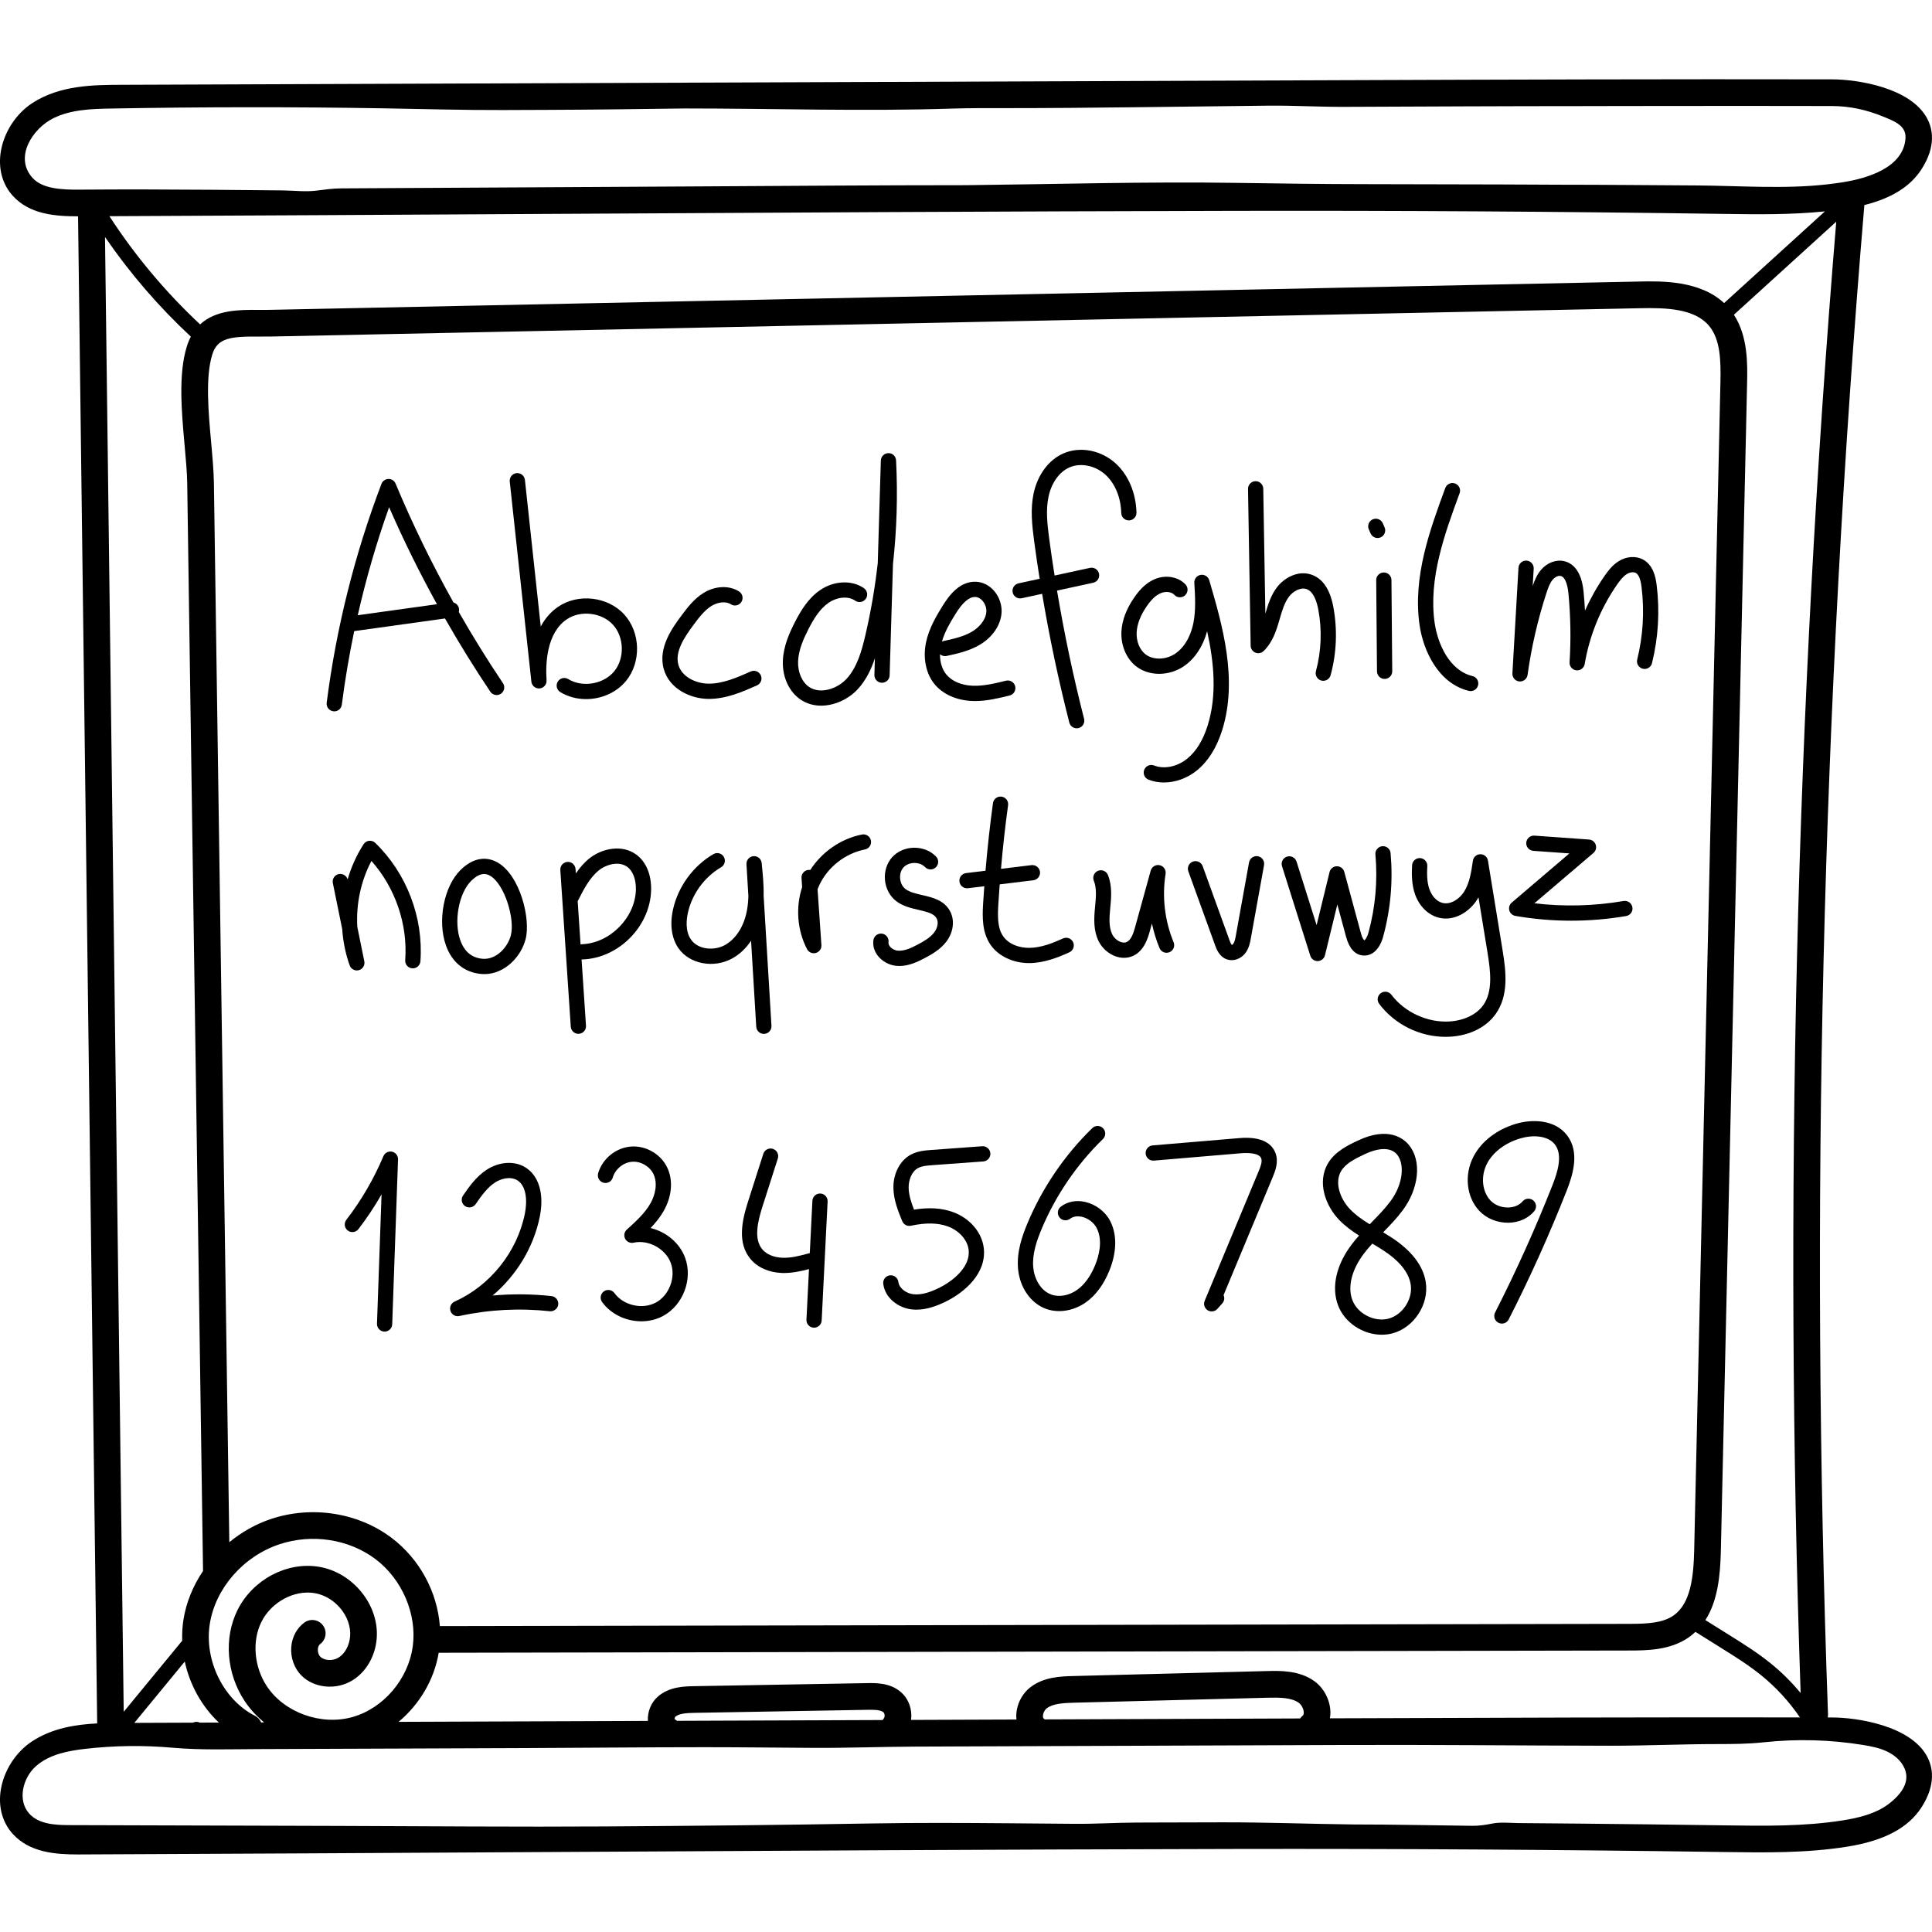 <svg height="512pt" viewBox="0 -21 512.002 512" width="512pt" xmlns="http://www.w3.org/2000/svg"><path d="m485.523 434.145c-.383 0-.766 0-1.148 0 .051-.258.078-.52.07-.793-4.789-132.906-1.543-267.473 9.633-400.008 7.246-1.816 12.238-4.949 15.164-9.523 3.926-6.141 2.945-10.738 1.426-13.516-4.418-8.098-18.379-10.262-25.141-10.277-43.012-.086-85.703.055-129.293.219l-324.098 1.227c-7.246.027-16.262.062-23.598 4.859-4.496 2.941-7.715 8.078-8.406 13.406-.547 4.262.598 8.211 3.234 11.129 4.453 4.93 11.215 5.457 17.32 5.461l5.047 397.77.02 1.625c-5.75.289-11.918 1.266-17.215 4.727-4.496 2.941-7.715 8.078-8.406 13.41-.547 4.258.598 8.207 3.234 11.125 4.473 4.953 11.273 5.465 17.398 5.465.172 0 .34 0 .512-.004 40.285-.164 81.238-.398 120.844-.621 60.617-.344 123.297-.699 184.945-.828 42.98-.082 86.555.184 129.539.805l.289.004c10.711.156 21.785.316 32.664-1.422 9.742-1.555 16.18-4.973 19.684-10.445 3.93-6.137 2.945-10.738 1.43-13.516-4.426-8.098-18.383-10.262-25.148-10.277zm-8.336-6.477c-2.375-2.871-5.023-5.504-7.934-7.859-3.492-2.828-7.309-5.215-11-7.523l-6.309-3.945c3.262-5.047 3.953-11.75 4.105-18.449l6.949-309.266c.113-5.051.262-12.445-3.492-18.215l27.121-24.664c-10.703 129.23-13.879 260.336-9.441 389.922zm-129.039-3.27c-4.02-2.766-8.918-2.637-12.496-2.547l-51.18 1.316c-3.254.082-7.715.199-11.297 2.891-2.383 1.789-3.859 4.777-3.855 7.797.004.285.02.562.047.836l-27.926.105c.359-2.672-.555-5.504-2.68-7.359-2.852-2.5-6.676-2.434-8.961-2.391l-45.801.809c-2.629.047-6.605.117-9.629 2.734-1.816 1.566-2.809 4.023-2.676 6.473l-66.07.25c5.504-4.582 9.453-11.156 10.633-18.312l315.461-.594c4.57-.008 10.828-.02 15.793-3.465.656-.457 1.25-.957 1.809-1.48l6.789 4.25c3.59 2.242 7.301 4.562 10.605 7.238 3.961 3.207 7.418 6.969 10.285 11.184-40.133-.055-80.059.074-120.77.23l-3.789.012c.098-.562.148-1.141.133-1.734-.082-3.211-1.816-6.449-4.426-8.242zm-2.641 8.426c.008.281-.031.656-.254.824-.285.219-.512.48-.711.762l-67.676.254c-.113-.109-.223-.223-.352-.32-.086-.062-.125-.297-.125-.5-.004-.773.441-1.691 1.031-2.133 1.645-1.234 4.25-1.398 7.234-1.477l51.176-1.316c3.379-.086 6.344-.047 8.309 1.305.754.52 1.344 1.637 1.367 2.602zm-111.285 1.559c-.117.141-.215.293-.309.445l-54.523.207c-.195-.172-.402-.328-.633-.453.02-.242.117-.543.238-.648 1.004-.867 3-.973 5.129-1.012l45.801-.805c1.266-.023 3.383-.059 4.184.641.379.332.441 1.242.113 1.625zm-148.625-24.621c-1.148-1.574-3.359-1.918-4.938-.766-2.008 1.469-3.273 3.836-3.473 6.5-.211 2.832.805 5.656 2.719 7.559 3.379 3.355 9.176 3.898 13.477 1.266 3.613-2.207 6.02-6.309 6.438-10.969.793-8.863-6.211-17.629-15.289-19.137-8.488-1.414-17.562 3.402-21.574 11.438-3.688 7.387-2.953 16.859 1.875 24.137 1.426 2.148 3.188 4.039 5.172 5.66l-.805.004c-.316-.73-.863-1.359-1.625-1.746-8.332-4.219-13.484-14.668-11.984-24.309 1.477-9.473 8.898-17.973 18.469-21.152 8.652-2.871 18.398-1.367 25.434 3.926 7.09 5.336 11.066 14.648 9.887 23.164-1.207 8.715-7.793 16.41-16.02 18.711-8.281 2.316-18.012-1.195-22.637-8.168-3.402-5.125-3.98-11.984-1.441-17.07 2.617-5.242 8.672-8.52 14.094-7.617 5.477.91 9.871 6.301 9.402 11.531-.215 2.406-1.395 4.535-3.078 5.566-1.531.938-3.734.82-4.812-.246-.449-.453-.707-1.242-.648-2.016.02-.281.121-.977.598-1.324 1.574-1.152 1.918-3.367.762-4.941zm348.977-356.156-313.496 6.484c-16.539.344-33.074.684-49.609 1.023-.969.023-1.957.016-2.945.008-4.977-.031-11.293-.07-15.492 3.848-9.148-8.555-17.219-18.176-24.035-28.676 37.75-.164 75.961-.379 113-.59 60.656-.344 123.379-.699 185.07-.824 42.969-.09 86.547.18 129.539.805l.289.004c8.766.129 17.781.242 26.73-.672l-26.715 24.297c-6.488-6.027-16.68-5.824-22.336-5.707zm21.355 26.859-6.949 309.266c-.16 7.168-.938 14.238-5.5 17.406-2.914 2.023-7.059 2.195-11.773 2.203l-315.137.594c-.688-9.047-5.359-17.789-12.832-23.414-8.859-6.668-21.082-8.578-31.906-4.98-4.059 1.348-7.801 3.48-11.062 6.16l-4.082-280.598c-.047-3.258-.379-6.938-.73-10.832-.734-8.109-1.562-17.301.293-23.316 1.348-4.375 4.777-4.82 12.227-4.762 1.055.004 2.105.012 3.137-.008 16.535-.34 33.074-.684 49.609-1.023l313.496-6.484c6.777-.145 14.32.09 18.156 4.621 3.055 3.598 3.188 9.23 3.055 15.168zm-405.348-12.25c-.418.793-.785 1.672-1.086 2.656-2.266 7.344-1.371 17.27-.582 26.031.34 3.762.66 7.309.703 10.301l4.191 288.117c-2.652 3.938-4.484 8.367-5.203 12.988-.285 1.828-.375 3.664-.316 5.492l-15.504 18.844-4.957-390.84c6.586 9.605 14.211 18.461 22.754 26.41zm-1.613 351.113c1.332 6.191 4.512 11.914 9.035 16.164l-5.051.02c-.578-.285-1.246-.273-1.805.008l-15.547.059zm-27.723-390.07c-4.918.039-9.992-.203-12.637-3.133-4.969-5.5.109-13.148 5.59-15.828 4.672-2.281 10.059-2.441 15.258-2.535 23.996-.438 48-.457 72-.059 10.621.176 21.266.496 31.855.457 4.09-.016 8.176-.031 12.266-.047 11.977-.047 23.949-.203 35.926-.371 23.605 0 47.332.801 70.934.031 4.52-.145 8.934-.117 13.449-.117 23.41 0 46.863-.418 70.285-.656 6.754-.066 13.375.34 20.086.316 21.188-.082 42.555-.199 63.613-.199 2.512-.008 5.02-.012 7.531-.016 5.016-.008 10.031-.016 15.047-.02 14.387-.016 28.707-.016 43.062.016 4.676.008 9.246 1.016 13.559 2.805 2.645 1.098 6.125 2.262 5.914 5.695-.48 7.887-10.285 10.688-16.543 11.688-1.371.219-2.75.406-4.133.562-11.465 1.316-23.379.359-34.934.297-11.922-.062-23.848-.191-35.77-.191-5.172-.027-10.344-.051-15.516-.07-12.039-.047-24.078-.07-36.117-.082-11.484-.012-22.965-.164-34.492-.34-23.793-.355-47.594.355-71.387.613-23.715 0-47.43.199-71.141.324-14.332.078-28.664.156-42.996.238-17.168.098-34.336.195-51.504.285-2.348.016-4.402.324-6.672.605-2.855.352-5.988-.035-8.867-.066-6.004-.059-12.008-.117-18.016-.164-11.883-.09-23.77-.133-35.652-.039zm482.215 425.012c-.859 1.086-1.941 2.047-3.016 2.852-3.422 2.562-7.863 3.621-12.004 4.285-10.336 1.648-21.004 1.484-31.445 1.332l-.289-.004c-12.789-.188-25.535-.336-38.352-.461-5.273-.051-10.543-.098-15.812-.137-2.316-.016-4.836-.324-7.117.133-1.883.375-3.43.609-5.398.586-10.445-.121-20.895-.355-31.336-.355-11.609-.133-23.281-.59-34.852-.566-5.961.016-11.922.031-17.883.047-1.555.004-3.105.008-4.66.016-5.457.016-10.805.375-16.289.336-5.988-.043-11.977-.102-17.965-.152-11.973-.098-23.949-.156-35.922.051-23.582.414-47.191.645-70.777.793-23.383.145-46.637-.066-70.023-.137-23.969-.07-47.941-.141-71.91-.215-3.828-.012-8.141-.23-10.691-3.086-3.133-3.508-1.703-9.441 1.824-12.547 3.531-3.109 8.43-4.055 13.105-4.586 7.656-.875 15.402-.973 23.078-.293 7.559.668 15.156.391 22.766.363 12.875-.051 25.754-.098 38.629-.145 10.73-.043 21.461-.082 32.195-.125 15.789-.059 31.531-.23 47.348-.23 9.559 0 19.121.117 28.684.176 9.195.055 18.25-.301 27.441-.336 11.688-.043 23.375-.09 35.062-.133 12.227-.047 24.457-.094 36.688-.141 13.926-.051 27.805-.105 41.719-.156 23.473-.09 46.852.164 70.328.199 9.609.012 19.105-.441 28.66-.441 4.18-.004 8.008-.023 12.156-.469 8.781-.945 17.688-.707 26.402.719 2.16.352 4.34.785 6.316 1.734 1.977.945 3.754 2.465 4.613 4.48 1.055 2.465.227 4.727-1.273 6.613zm0 0"/><path d="m88.586 167.516c1 0 1.871-.746 2-1.766.836-6.539 1.938-13.047 3.285-19.5l24.055-3.348c3.773 6.613 7.773 13.098 12.012 19.402.621.926 1.879 1.172 2.805.551.922-.625 1.172-1.879.547-2.805-4.125-6.137-8.027-12.434-11.703-18.867.074-.266.105-.547.062-.84-.113-.824-.715-1.457-1.461-1.668-5.707-10.207-10.852-20.73-15.348-31.5-.316-.762-1.062-1.281-1.895-1.242-.824.016-1.562.531-1.855 1.301-7.102 18.672-11.98 38.188-14.512 58-.141 1.109.641 2.121 1.75 2.262.086.012.172.02.258.02zm14.531-54.094c3.82 8.746 8.059 17.328 12.68 25.699l-20.988 2.918c2.203-9.691 4.965-19.258 8.309-28.617zm0 0"/><path d="m165.895 159.469c4.094-4.984 3.875-12.902-.488-17.652s-12.234-5.637-17.547-1.98c-1.879 1.293-3.402 3.043-4.555 5.195l-4.195-38.852c-.121-1.109-1.125-1.91-2.227-1.793-1.109.121-1.91 1.117-1.793 2.227l5.73 53.031c.117 1.094 1.082 1.883 2.184 1.797 1.094-.098 1.914-1.051 1.84-2.148-.293-4.457.004-12.48 5.309-16.133 3.652-2.516 9.277-1.879 12.281 1.387 3.004 3.27 3.16 8.926.34 12.355-2.816 3.43-8.395 4.375-12.184 2.062-.957-.582-2.195-.277-2.777.676-.578.949-.277 2.195.676 2.773 2.059 1.258 4.438 1.855 6.828 1.855 3.996.004 8.016-1.684 10.578-4.801zm0 0"/><path d="m187.699 164.215h.172c4.66 0 8.945-1.902 12.734-3.582 1.016-.449 1.477-1.645 1.023-2.664s-1.645-1.48-2.664-1.027c-3.457 1.535-7.418 3.289-11.227 3.234-3.25-.031-7.027-1.75-7.949-4.973-.992-3.48 1.539-7.281 3.984-10.574 1.41-1.895 2.867-3.855 4.758-5.035 1.473-.918 3.641-1.41 5.16-.445.941.598 2.191.316 2.789-.625.598-.941.316-2.191-.625-2.789-2.641-1.672-6.355-1.504-9.461.434-2.539 1.582-4.305 3.957-5.863 6.051-2.184 2.938-6.25 8.402-4.625 14.094 1.531 5.363 7.188 7.855 11.793 7.902zm0 0"/><path d="m212.188 164.41c1.66 1.109 3.531 1.598 5.422 1.598 3.598 0 7.258-1.758 9.625-4.285 2.25-2.398 3.641-5.324 4.625-8.285l-.133 4.422c-.035 1.117.844 2.047 1.957 2.078 1.125.012 2.047-.84 2.078-1.957l.887-29.484c1.016-9.113 1.289-18.309.82-27.496-.055-1.082-.926-1.926-2.039-1.914-1.082.008-1.965.875-1.996 1.957l-.816 27.168c-.723 6.453-1.824 12.867-3.301 19.207-.93 3.977-2.156 8.477-5.027 11.539-2.41 2.57-6.859 4.105-9.852 2.098-1.902-1.273-3.055-3.957-2.934-6.832.129-3.004 1.449-5.965 2.727-8.465 1.297-2.539 2.949-5.363 5.379-7.035 1.957-1.348 4.996-1.965 7.02-.539.914.641 2.176.422 2.816-.492.641-.91.422-2.172-.488-2.812-3.172-2.23-7.957-2.02-11.637.516-3.172 2.184-5.16 5.535-6.688 8.527-1.473 2.887-3.004 6.352-3.164 10.133-.18 4.312 1.625 8.281 4.719 10.355zm0 0"/><path d="m257.598 164.762c.27.012.535.02.805.02 3.188 0 6.219-.746 9.156-1.469 1.082-.266 1.746-1.359 1.477-2.445-.266-1.082-1.359-1.742-2.441-1.477-2.914.715-5.926 1.453-8.832 1.336-2.98-.121-5.527-1.211-6.984-2.992-1.109-1.359-1.688-3.266-1.672-5.355.469.406 1.113.598 1.766.453 2.809-.613 5.988-1.309 8.777-2.961 3.355-1.988 5.512-5.129 5.77-8.406.164-2.086-.586-4.297-2-5.914-1.262-1.441-2.93-2.285-4.695-2.379-4.293-.23-7.141 3.508-8.902 6.344-1.715 2.75-3.609 5.992-4.395 9.629-.898 4.176-.066 8.344 2.227 11.148 2.188 2.672 5.812 4.301 9.945 4.469zm-4.348-23.113c1.859-2.988 3.539-4.445 5.121-4.445.047 0 .094 0 .137.004.902.047 1.559.648 1.871 1.004.703.805 1.094 1.93 1.012 2.938-.18 2.316-2.082 4.23-3.801 5.246-2.227 1.32-4.949 1.918-7.582 2.492-.133.031-.262.07-.383.125.758-2.629 2.195-5.07 3.625-7.363zm0 0"/><path d="m270.344 137.586c.145 0 .289-.016.434-.047l5.398-1.172c1.926 11.469 4.336 22.898 7.207 34.125.234.91 1.055 1.516 1.957 1.516.168 0 .336-.02.504-.062 1.078-.277 1.73-1.379 1.453-2.457-2.859-11.176-5.258-22.559-7.172-33.977l9.586-2.078c1.09-.234 1.781-1.309 1.543-2.398-.234-1.094-1.312-1.781-2.398-1.547l-9.375 2.031c-.512-3.227-.988-6.453-1.418-9.68-.539-4.047-.926-7.68-.203-11.148.762-3.703 2.84-6.625 5.551-7.824 2.984-1.316 6.941-.492 9.625 2.012 2.508 2.332 4.004 6 4.105 10.062.027 1.113.93 1.996 2.07 1.969 1.117-.031 1.996-.957 1.969-2.07-.133-5.141-2.098-9.848-5.391-12.918-3.891-3.625-9.523-4.73-14.008-2.75-3.906 1.723-6.852 5.723-7.883 10.699-.844 4.09-.406 8.246.16 12.504.441 3.332.938 6.668 1.465 10.004l-5.605 1.211c-1.09.238-1.781 1.312-1.547 2.402.207.945 1.043 1.594 1.973 1.594zm0 0"/><path d="m297.199 146.238c-.227 3.664 1.227 7.219 3.793 9.27 3.441 2.758 8.84 2.754 12.832-.012 2.879-1.996 5.004-5.238 6.078-9.223 1.816 8.227 2.68 16.988.113 25.086-1.227 3.863-3.031 6.785-5.375 8.684-2.652 2.156-6.105 2.867-8.793 1.82-1.047-.406-2.215.109-2.617 1.148-.402 1.039.109 2.211 1.148 2.613 1.281.5 2.664.742 4.078.742 3.016 0 6.168-1.109 8.73-3.188 2.965-2.406 5.211-5.973 6.68-10.598 4.293-13.535.027-28.102-3.402-39.809-.289-.984-1.266-1.594-2.285-1.422-1.012.18-1.73 1.086-1.668 2.113.215 3.539.434 7.199-.242 10.617-.414 2.082-1.582 5.898-4.746 8.094-2.52 1.742-5.957 1.82-8.008.18-1.555-1.246-2.43-3.496-2.281-5.867.133-2.145 1.023-4.434 2.648-6.805 1.258-1.836 2.441-2.941 3.734-3.484 1.309-.555 2.855-.363 3.598.445.754.82 2.031.875 2.852.117.82-.754.875-2.031.121-2.852-1.898-2.062-5.246-2.652-8.137-1.434-2.039.855-3.785 2.418-5.5 4.922-2.047 2.984-3.172 5.957-3.352 8.84zm0 0"/><path d="m346.289 135.129c1.816.672 2.664 3.266 3.059 5.324 1.039 5.418.824 11.094-.613 16.418-.293 1.078.344 2.184 1.422 2.477.176.047.352.07.527.07.891 0 1.703-.594 1.949-1.492 1.602-5.914 1.836-12.219.684-18.234-.859-4.48-2.75-7.289-5.625-8.352-3.602-1.332-7.32.75-9.246 3.25-1.648 2.141-2.41 4.621-3.113 7.035l-.555-33.117c-.023-1.113-.98-2.035-2.055-1.984-1.113.02-2.004.938-1.984 2.055l.699 41.547c.012.801.5 1.52 1.242 1.828.738.309 1.594.152 2.176-.406 2.301-2.203 3.32-5.223 4.094-7.883l.168-.578c.656-2.262 1.27-4.398 2.531-6.031 1.059-1.375 3.047-2.516 4.641-1.926zm0 0"/><path d="m366.711 130.711c-1.113.012-2.012.922-2 2.039l.207 24.168c.008 1.109.91 2.004 2.02 2.004h.02c1.113-.012 2.012-.922 2-2.039l-.207-24.168c-.008-1.109-.91-2.004-2.02-2.004-.008 0-.012 0-.02 0zm0 0"/><path d="m363.23 120.371c.332.758 1.07 1.207 1.848 1.207.27 0 .547-.055.812-.172 1.023-.449 1.484-1.645 1.035-2.664l-.469-1.07c-.449-1.023-1.637-1.488-2.664-1.039-1.02.449-1.484 1.637-1.039 2.66zm0 0"/><path d="m389.273 162.09c.16.035.32.055.477.055.91 0 1.738-.621 1.961-1.547.262-1.082-.406-2.176-1.492-2.434-6.109-1.473-9.215-8.516-10.02-14.102-1.695-11.777 2.719-23.766 6.613-34.34.387-1.047-.152-2.211-1.199-2.594-1.047-.387-2.207.148-2.594 1.199-4.059 11.023-8.66 23.52-6.82 36.309.984 6.836 5 15.504 13.074 17.453zm0 0"/><path d="m435.41 127.277c-1.891-1.02-4.355-.852-6.43.438-1.609 1-2.758 2.469-3.754 3.906-2.012 2.891-3.746 5.98-5.184 9.207-.09-1.684-.219-3.367-.383-5.043-.562-5.785-3.086-7.578-5.102-8.066-2.117-.512-4.535.383-6.152 2.281-1.098 1.285-1.703 2.758-2.223 4.293l.266-4.594c.062-1.113-.789-2.066-1.902-2.133-1.109-.066-2.066.785-2.133 1.902l-1.609 27.992c-.059 1.082.742 2.02 1.82 2.125.07.008.133.008.199.008 1 0 1.859-.734 2-1.742 1.023-7.355 2.707-14.668 5.008-21.727.457-1.395.895-2.621 1.648-3.504.617-.727 1.492-1.129 2.133-.977 1.465.355 1.906 3.285 2.031 4.531.59 6.078.695 12.25.312 18.336-.07 1.074.715 2.012 1.785 2.133 1.062.121 2.043-.609 2.223-1.672 1.258-7.512 4.227-14.789 8.578-21.047.871-1.25 1.637-2.199 2.57-2.777.824-.516 1.781-.641 2.383-.316.773.418 1.273 1.629 1.531 3.711.797 6.453.41 12.926-1.145 19.238-.27 1.086.391 2.18 1.477 2.445 1.074.266 2.176-.395 2.441-1.477 1.676-6.793 2.094-13.758 1.234-20.699-.273-2.219-.945-5.332-3.625-6.773zm0 0"/><path d="m97.812 201.82c-.602.07-1.141.406-1.465.914-1.848 2.871-3.258 6.027-4.223 9.32-.289-1-1.305-1.625-2.34-1.418-1.094.223-1.801 1.289-1.578 2.383l2.484 12.203c.219 3.281.875 6.527 1.977 9.613.293.82 1.066 1.34 1.898 1.34.18 0 .363-.023.543-.074 1.023-.285 1.648-1.309 1.438-2.348l-1.852-9.109c-.355-6.023.93-12.172 3.742-17.488 6.324 7.129 9.645 16.773 8.953 26.301-.082 1.113.754 2.082 1.867 2.16 1.098.086 2.082-.754 2.16-1.867.84-11.574-3.633-23.301-11.965-31.371-.438-.422-1.031-.629-1.641-.559zm0 0"/><path d="m127.504 237.109c.285.027.57.039.852.039 5.387 0 9.742-4.586 10.945-9.297 1.375-5.387-1.465-16.848-7.414-20.273-1.844-1.059-5.57-2.215-9.824 1.961-4.43 4.348-6.203 13.52-3.875 20.027 1.598 4.469 4.906 7.148 9.316 7.543zm-2.609-24.691c2.418-2.375 4-1.902 4.977-1.34 3.855 2.219 6.621 11.438 5.516 15.773-.828 3.246-3.949 6.566-7.523 6.234-2.828-.254-4.809-1.895-5.871-4.879-1.793-5.012-.41-12.535 2.902-15.789zm0 0"/><path d="m154.352 233.266c.027 0 .055-.004.082-.004 9.543-.371 17.84-8.754 18.117-18.301.121-4.102-1.305-7.555-3.906-9.473-3.801-2.801-9.109-1.641-12.391.949-1.473 1.164-2.645 2.562-3.652 4.039l-.078-1.18c-.074-1.113-1.051-1.957-2.152-1.883-1.113.078-1.953 1.039-1.879 2.152l2.77 41.523c.074 1.07.961 1.887 2.016 1.887.043 0 .09 0 .137-.004 1.113-.074 1.953-1.039 1.879-2.148l-1.172-17.582c.078.008.152.023.23.023zm-1.16-15.629c1.434-2.836 3.059-6.047 5.566-8.027 2.031-1.602 5.344-2.449 7.488-.871 1.5 1.105 2.348 3.387 2.27 6.105-.215 7.375-6.867 14.094-14.242 14.383-.145.004-.281.027-.418.062l-.766-11.492c.035-.055.074-.102.102-.16zm0 0"/><path d="m199.039 228.301 1.375 22.793c.062 1.07.953 1.898 2.012 1.898.043 0 .082-.004.125-.004 1.113-.066 1.961-1.023 1.895-2.141l-2.078-34.488c.062-2.988-.242-5.941-.523-8.66-.113-1.094-1.074-1.898-2.172-1.805-1.098.09-1.918 1.039-1.852 2.137l.508 8.438c-.035 1.32-.156 2.629-.402 3.914-.797 4.16-2.918 7.465-5.82 9.07-2.762 1.527-7.027 1.312-8.977-1.445-1.586-2.246-1.207-5.391-.84-7.07 1.09-5 4.383-9.52 8.805-12.098.965-.559 1.289-1.797.73-2.762-.562-.965-1.801-1.289-2.762-.727-5.383 3.133-9.391 8.641-10.719 14.727-.879 4.016-.348 7.66 1.488 10.258 2.945 4.172 9.328 5.363 14.23 2.652 1.957-1.082 3.648-2.688 4.977-4.688zm0 0"/><path d="m228.43 200.156c-5.57 1.098-10.629 4.609-13.691 9.391-.145-.023-.297-.031-.453-.02-1.113.074-1.953 1.039-1.875 2.152l.164 2.418c-1.758 5.352-1.312 11.445 1.305 16.438.355.68 1.051 1.082 1.789 1.082.18 0 .367-.023.551-.074.918-.262 1.531-1.129 1.465-2.082l-1.02-14.809c.156-.41.328-.812.52-1.211 2.266-4.734 6.879-8.309 12.027-9.324 1.098-.215 1.809-1.277 1.594-2.371-.219-1.094-1.285-1.809-2.375-1.59zm0 0"/><path d="m238.352 234.996c2.527 0 4.805-1.086 6.77-2.125 1.91-1.016 4.078-2.262 5.621-4.266 1.902-2.461 2.328-5.605 1.094-8.016-1.555-3.027-4.688-3.75-7.453-4.387-1.719-.395-3.344-.77-4.438-1.613-.785-.605-1.293-1.605-1.398-2.746-.105-1.145.215-2.223.875-2.957.66-.738 1.699-1.172 2.844-1.191 1.156-.02 2.199.379 2.887 1.094.77.809 2.051.832 2.855.062.805-.773.828-2.051.059-2.855-1.461-1.523-3.582-2.359-5.867-2.34-2.266.039-4.375.961-5.785 2.531-1.406 1.57-2.098 3.766-1.891 6.023.207 2.258 1.285 4.293 2.957 5.578 1.793 1.383 4.027 1.895 5.996 2.352 2.531.582 4.117 1.031 4.766 2.297.508.988.223 2.512-.695 3.699-1.055 1.367-2.711 2.312-4.316 3.164-1.672.887-3.598 1.812-5.367 1.629-.773-.082-1.582-.527-2.051-1.133-.285-.367-.402-.727-.352-1.074.164-1.102-.598-2.129-1.699-2.293-1.094-.16-2.133.594-2.297 1.699-.211 1.438.195 2.906 1.152 4.141 1.148 1.48 2.953 2.48 4.828 2.68.301.031.605.047.906.047zm0 0"/><path d="m272.906 234.23c3.824-.055 7.445-1.477 10.48-2.855 1.02-.461 1.465-1.66 1.004-2.676s-1.664-1.465-2.672-1c-2.793 1.266-5.801 2.445-8.871 2.492-2.402.055-5.484-.789-7.074-3.188-1.438-2.172-1.391-5.168-1.207-8.305.102-1.773.234-3.555.367-5.332l8.914-1.086c1.105-.137 1.895-1.141 1.762-2.25-.137-1.105-1.148-1.895-2.25-1.762l-8.086.984c.488-5.637 1.109-11.277 1.879-16.859.152-1.105-.621-2.125-1.727-2.277-1.094-.152-2.125.617-2.277 1.727-.816 5.926-1.469 11.922-1.977 17.91l-5.148.625c-1.105.137-1.895 1.141-1.762 2.25.125 1.027.996 1.777 2.004 1.777.082 0 .164-.008.246-.016l4.34-.527c-.113 1.535-.227 3.07-.316 4.598-.219 3.695-.25 7.57 1.871 10.773 2.051 3.094 5.98 4.996 10.293 4.996zm0 0"/><path d="m305.27 223.738c.473 2.215 1.145 4.395 2.016 6.508.422 1.031 1.602 1.523 2.637 1.098 1.031-.422 1.523-1.602 1.098-2.633-2.359-5.742-3.094-12.012-2.125-18.137.168-1.059-.523-2.062-1.57-2.289-1.043-.227-2.086.402-2.371 1.434l-4.094 14.82c-.461 1.672-1.051 3.504-2.219 4.082-.57.281-1.188.172-1.605.027-.941-.32-1.84-1.121-2.285-2.043-.922-1.891-.781-4.305-.539-6.82l.012-.109c.266-2.754.566-5.875-.609-8.785-.414-1.031-1.586-1.531-2.629-1.117-1.031.418-1.531 1.598-1.113 2.633.801 1.992.574 4.367.332 6.883l-.012.109c-.285 2.988-.453 6.141.926 8.977.922 1.891 2.645 3.422 4.613 4.094.707.242 1.422.363 2.125.363.902 0 1.781-.199 2.578-.59 2.887-1.43 3.82-4.812 4.32-6.629zm0 0"/><path d="m316.133 207.328c-1.047.379-1.59 1.539-1.211 2.586l7.086 19.574c.363 1 1.113 3.082 3.176 3.77.395.133.805.195 1.215.195 1.426 0 2.871-.762 3.785-2.082.859-1.238 1.109-2.633 1.312-3.75l3.492-19.359c.195-1.098-.531-2.148-1.629-2.348-1.098-.195-2.148.531-2.348 1.629l-3.492 19.363c-.145.809-.297 1.645-.652 2.16-.152.223-.383.344-.387.367-.094-.059-.309-.309-.672-1.32l-7.086-19.574c-.383-1.047-1.539-1.594-2.59-1.211zm0 0"/><path d="m354.41 218.699 2.324 8.586c.828 3.047 2.312 4.699 4.41 4.922 2.453.254 4.496-1.625 5.426-5.039 1.961-7.211 2.617-14.641 1.953-22.082-.098-1.109-1.074-1.926-2.191-1.832-1.109.102-1.93 1.082-1.832 2.191.621 6.965.008 13.914-1.828 20.66-.387 1.426-.953 2.027-1.105 2.082-.004 0-.465-.238-.93-1.957l-4.383-16.168c-.242-.891-1.051-1.508-1.977-1.492-.918.012-1.715.645-1.934 1.543l-3.426 14.062-5.32-16.844c-.336-1.066-1.473-1.648-2.531-1.316-1.066.336-1.656 1.469-1.32 2.531l7.5 23.742c.266.844 1.047 1.414 1.922 1.414.023 0 .047-.004.07-.004.906-.031 1.68-.66 1.895-1.539zm0 0"/><path d="m396.387 247.695c3.426-4.852 2.777-10.984 1.816-16.852l-3.879-23.773c-.16-.977-1.004-1.691-1.992-1.691-.008 0-.012 0-.02 0-.996.008-1.84.742-1.98 1.727-.418 2.879-.848 5.855-2.324 8.195-1.191 1.895-3.543 3.527-5.727 2.98-1.457-.367-2.773-1.723-3.441-3.539-.707-1.934-.699-4.133-.59-6.219.059-1.113-.797-2.062-1.91-2.121-1.113-.059-2.062.797-2.125 1.91-.125 2.395-.125 5.195.832 7.816 1.137 3.105 3.473 5.371 6.25 6.07 4.242 1.062 8.219-1.715 10.129-4.742.137-.219.266-.441.391-.664l2.398 14.703c.824 5.039 1.418 10.266-1.129 13.871-1.746 2.469-5.082 4.09-8.922 4.332-5.84.367-11.902-2.414-15.434-7.086-.676-.891-1.941-1.066-2.832-.395-.891.672-1.066 1.941-.391 2.828 4.125 5.461 10.762 8.727 17.578 8.727.445 0 .891-.016 1.332-.043 5.129-.324 9.488-2.523 11.969-6.035zm0 0"/><path d="m430.27 217.777c-7.84 1.336-15.77 1.539-23.633.602l15.645-13.34c.621-.531.863-1.391.605-2.168-.254-.777-.957-1.324-1.773-1.383l-14.48-1.035c-1.113-.074-2.078.758-2.16 1.871-.078 1.113.762 2.078 1.871 2.16l9.562.68-15.281 13.035c-.598.508-.844 1.316-.637 2.07.207.754.832 1.324 1.602 1.457 4.902.848 9.84 1.27 14.777 1.27 4.871 0 9.746-.41 14.582-1.234 1.102-.188 1.84-1.23 1.652-2.332-.188-1.098-1.23-1.836-2.332-1.652zm0 0"/><path d="m103.902 284.211c-.957-.211-1.918.293-2.297 1.188-2.535 6.02-5.836 11.695-9.82 16.867-.68.883-.516 2.152.367 2.832.883.68 2.152.52 2.832-.367 2.258-2.93 4.305-6.012 6.133-9.219l-1.211 34.285c-.039 1.117.832 2.051 1.945 2.09h.074c1.082 0 1.977-.855 2.016-1.945l1.543-43.688c.035-.973-.633-1.832-1.582-2.043zm0 0"/><path d="m146.148 322.473c-5.207-.562-10.426-.609-15.613-.141 6.336-5.332 10.891-12.785 12.523-20.934 1.215-6.059-.285-10.973-4.016-13.145-2.887-1.68-6.867-1.371-10.133.785-2.766 1.828-4.664 4.57-6.188 6.777-.633.914-.402 2.176.512 2.809.918.633 2.176.406 2.812-.512 1.688-2.438 3.133-4.406 5.094-5.703 1.637-1.082 4.086-1.703 5.871-.664 2.551 1.484 2.75 5.551 2.09 8.859-2.035 10.156-9.176 19.098-18.629 23.336-.941.422-1.414 1.492-1.09 2.473.277.844 1.062 1.391 1.918 1.391.141 0 .285-.016.43-.047 7.891-1.711 15.957-2.137 23.984-1.266 1.102.109 2.102-.684 2.227-1.789.117-1.113-.684-2.109-1.793-2.23zm0 0"/><path d="m172.406 304.449c1.312-1.367 2.543-2.875 3.504-4.582 2.188-3.867 2.516-8.184.875-11.535-1.746-3.57-5.719-5.824-9.684-5.473-3.957.348-7.488 3.254-8.586 7.07-.309 1.074.312 2.191 1.383 2.5 1.07.309 2.191-.309 2.5-1.383.637-2.211 2.762-3.961 5.055-4.164 2.297-.199 4.691 1.156 5.703 3.223 1.242 2.539.418 5.684-.762 7.777-1.508 2.664-3.934 4.855-6.281 6.973-.68.613-.863 1.609-.441 2.426.418.816 1.336 1.242 2.23 1.047 3.945-.875 8.461 1.586 9.863 5.375s-.422 8.598-3.984 10.5c-3.559 1.906-8.574.754-10.945-2.516-.656-.906-1.918-1.105-2.82-.449-.902.652-1.105 1.918-.449 2.82 2.375 3.273 6.395 5.102 10.391 5.102 1.984 0 3.961-.449 5.73-1.395 5.336-2.852 7.969-9.793 5.867-15.465-1.469-3.965-5.086-6.891-9.148-7.852zm0 0"/><path d="m217.414 295.293c-1.109-.035-2.062.801-2.117 1.918l-.695 13.895c-.082.012-.168.02-.25.043-2.5.684-4.727 1.254-6.98 1.168-2.289-.078-4.25-.898-5.375-2.254-2.262-2.719-1.23-7.266.078-11.355l4.062-12.707c.34-1.062-.246-2.199-1.309-2.539-1.062-.34-2.199.246-2.539 1.309l-4.062 12.703c-1.641 5.133-2.848 10.953.66 15.172 1.863 2.242 4.906 3.59 8.348 3.707.18.008.359.008.539.008 2.246 0 4.422-.465 6.617-1.039l-.672 13.41c-.055 1.113.801 2.062 1.914 2.117.035.004.07.004.105.004 1.066 0 1.961-.84 2.016-1.922l1.574-31.52c.055-1.113-.801-2.062-1.914-2.117zm0 0"/><path d="m260.293 282.766-13.453.984c-1.625.117-3.648.266-5.461 1.242-2.891 1.555-4.703 5.055-4.613 8.91.07 3.191 1.277 6.133 2.34 8.727.371.902 1.332 1.41 2.293 1.207 3.938-.844 7.133-.789 9.766.172 3.016 1.094 5.242 3.602 5.539 6.238.5 4.426-4.043 8.25-8.086 10.18-1.711.82-4.266 1.867-6.656 1.551-1.742-.23-3.668-1.504-3.883-3.242-.133-1.105-1.148-1.891-2.25-1.758-1.109.137-1.895 1.145-1.758 2.25.473 3.859 4.062 6.32 7.359 6.754.48.066.961.094 1.434.094 2.918 0 5.621-1.109 7.496-2.004 5.488-2.625 11.094-7.754 10.355-14.277-.469-4.188-3.68-7.949-8.172-9.582-2.961-1.078-6.352-1.289-10.32-.645-.742-1.895-1.379-3.832-1.422-5.754-.043-1.93.711-4.305 2.492-5.266 1.051-.566 2.469-.672 3.84-.77l13.453-.984c1.113-.082 1.949-1.051 1.867-2.164-.078-1.109-1.066-1.953-2.16-1.863zm0 0"/><path d="m287.586 297.523c-2.375-.535-4.66-.098-6.434 1.234-.895.668-1.074 1.934-.406 2.828.668.891 1.934 1.074 2.824.406 1.047-.781 2.277-.719 3.129-.527 1.629.367 3.16 1.512 3.898 2.922 1.793 3.402.551 7.621-.352 9.836-1.195 2.945-2.789 5.152-4.73 6.562-2.164 1.566-4.82 2.059-6.938 1.281-2.957-1.086-4.523-4.418-4.762-7.238-.301-3.531.953-7.098 2.219-10.121 3.719-8.887 9.34-17.133 16.254-23.848.797-.777.816-2.055.039-2.855-.777-.801-2.055-.82-2.855-.043-7.301 7.09-13.238 15.801-17.168 25.188-1.453 3.473-2.887 7.617-2.516 12.023.426 4.996 3.328 9.191 7.398 10.688 1.102.402 2.281.602 3.488.602 2.469 0 5.035-.828 7.207-2.406 2.562-1.859 4.617-4.656 6.105-8.312 2.012-4.941 2.078-9.645.184-13.238-1.285-2.445-3.809-4.352-6.586-4.98zm0 0"/><path d="m328.457 280.605-23 1.941c-1.109.094-1.938 1.07-1.844 2.184.094 1.109 1.07 1.941 2.184 1.844l22.996-1.945c1.43-.121 4.82-.23 5.438 1.344.336.855-.152 2.168-.68 3.434l-14.301 34.336c-.379.91-.043 1.961.793 2.488.328.207.703.309 1.074.309.559 0 1.113-.23 1.508-.676l1.305-1.465c.551-.617.656-1.477.332-2.18l13.02-31.258c.625-1.504 1.672-4.02.707-6.465-.812-2.074-3.125-4.43-9.531-3.891zm0 0"/><path d="m368.656 306.883c-.695-.449-1.402-.883-2.109-1.305 1.75-1.789 3.547-3.648 5.109-5.727 4.43-5.891 5.16-13.211 1.738-17.402-1.348-1.648-5.367-5.07-13.586-1.168-2.52 1.191-5.965 2.824-7.844 5.961-3.027 5.051-.648 11.293 2.844 14.957 1.605 1.684 3.453 3.031 5.352 4.242-.664.746-1.312 1.52-1.922 2.324-4.129 5.426-5.457 11.316-3.641 16.156 1.746 4.656 6.664 7.797 11.586 7.797.957 0 1.914-.121 2.848-.367 5.738-1.535 9.766-7.781 8.801-13.641-.719-4.371-3.809-8.352-9.176-11.828zm-10.926-7.473c-2.547-2.672-4.156-6.996-2.301-10.094 1.156-1.926 3.449-3.129 6.109-4.387 4.031-1.91 7.129-1.883 8.727.074 1.918 2.352 1.758 7.641-1.836 12.422-1.469 1.953-3.176 3.695-4.98 5.543-.156.16-.312.316-.465.477-1.945-1.199-3.75-2.457-5.254-4.035zm10.258 29.039c-3.754 1-8.242-1.309-9.609-4.945-1.297-3.461-.148-8.055 3.074-12.293.695-.914 1.441-1.785 2.227-2.641.934.555 1.883 1.121 2.781 1.703 4.375 2.832 6.859 5.895 7.387 9.094.633 3.836-2.105 8.078-5.859 9.082zm0 0"/><path d="m401.785 276.805c-5.066 1.496-9.18 4.652-11.277 8.668-2.539 4.855-1.902 10.793 1.547 14.438 1.914 2.031 4.809 3.188 7.777 3.125 2.727-.066 5.125-1.145 6.746-3.039.727-.848.629-2.121-.219-2.848-.848-.727-2.121-.629-2.848.219-.867 1.012-2.211 1.594-3.777 1.629-1.816.059-3.602-.648-4.746-1.859-2.246-2.375-2.625-6.496-.898-9.793 1.594-3.051 4.816-5.477 8.84-6.664 3.219-.949 7.301-.809 9.164 1.652 2.078 2.746.734 7.188-.672 10.75-4.508 11.441-9.625 22.797-15.207 33.75-.508.996-.113 2.211.883 2.719.293.148.605.219.914.219.738 0 1.445-.402 1.805-1.102 5.641-11.066 10.809-22.543 15.363-34.105 1.793-4.543 3.426-10.316.133-14.668-3.234-4.27-9.309-4.336-13.527-3.09zm0 0"/></svg>